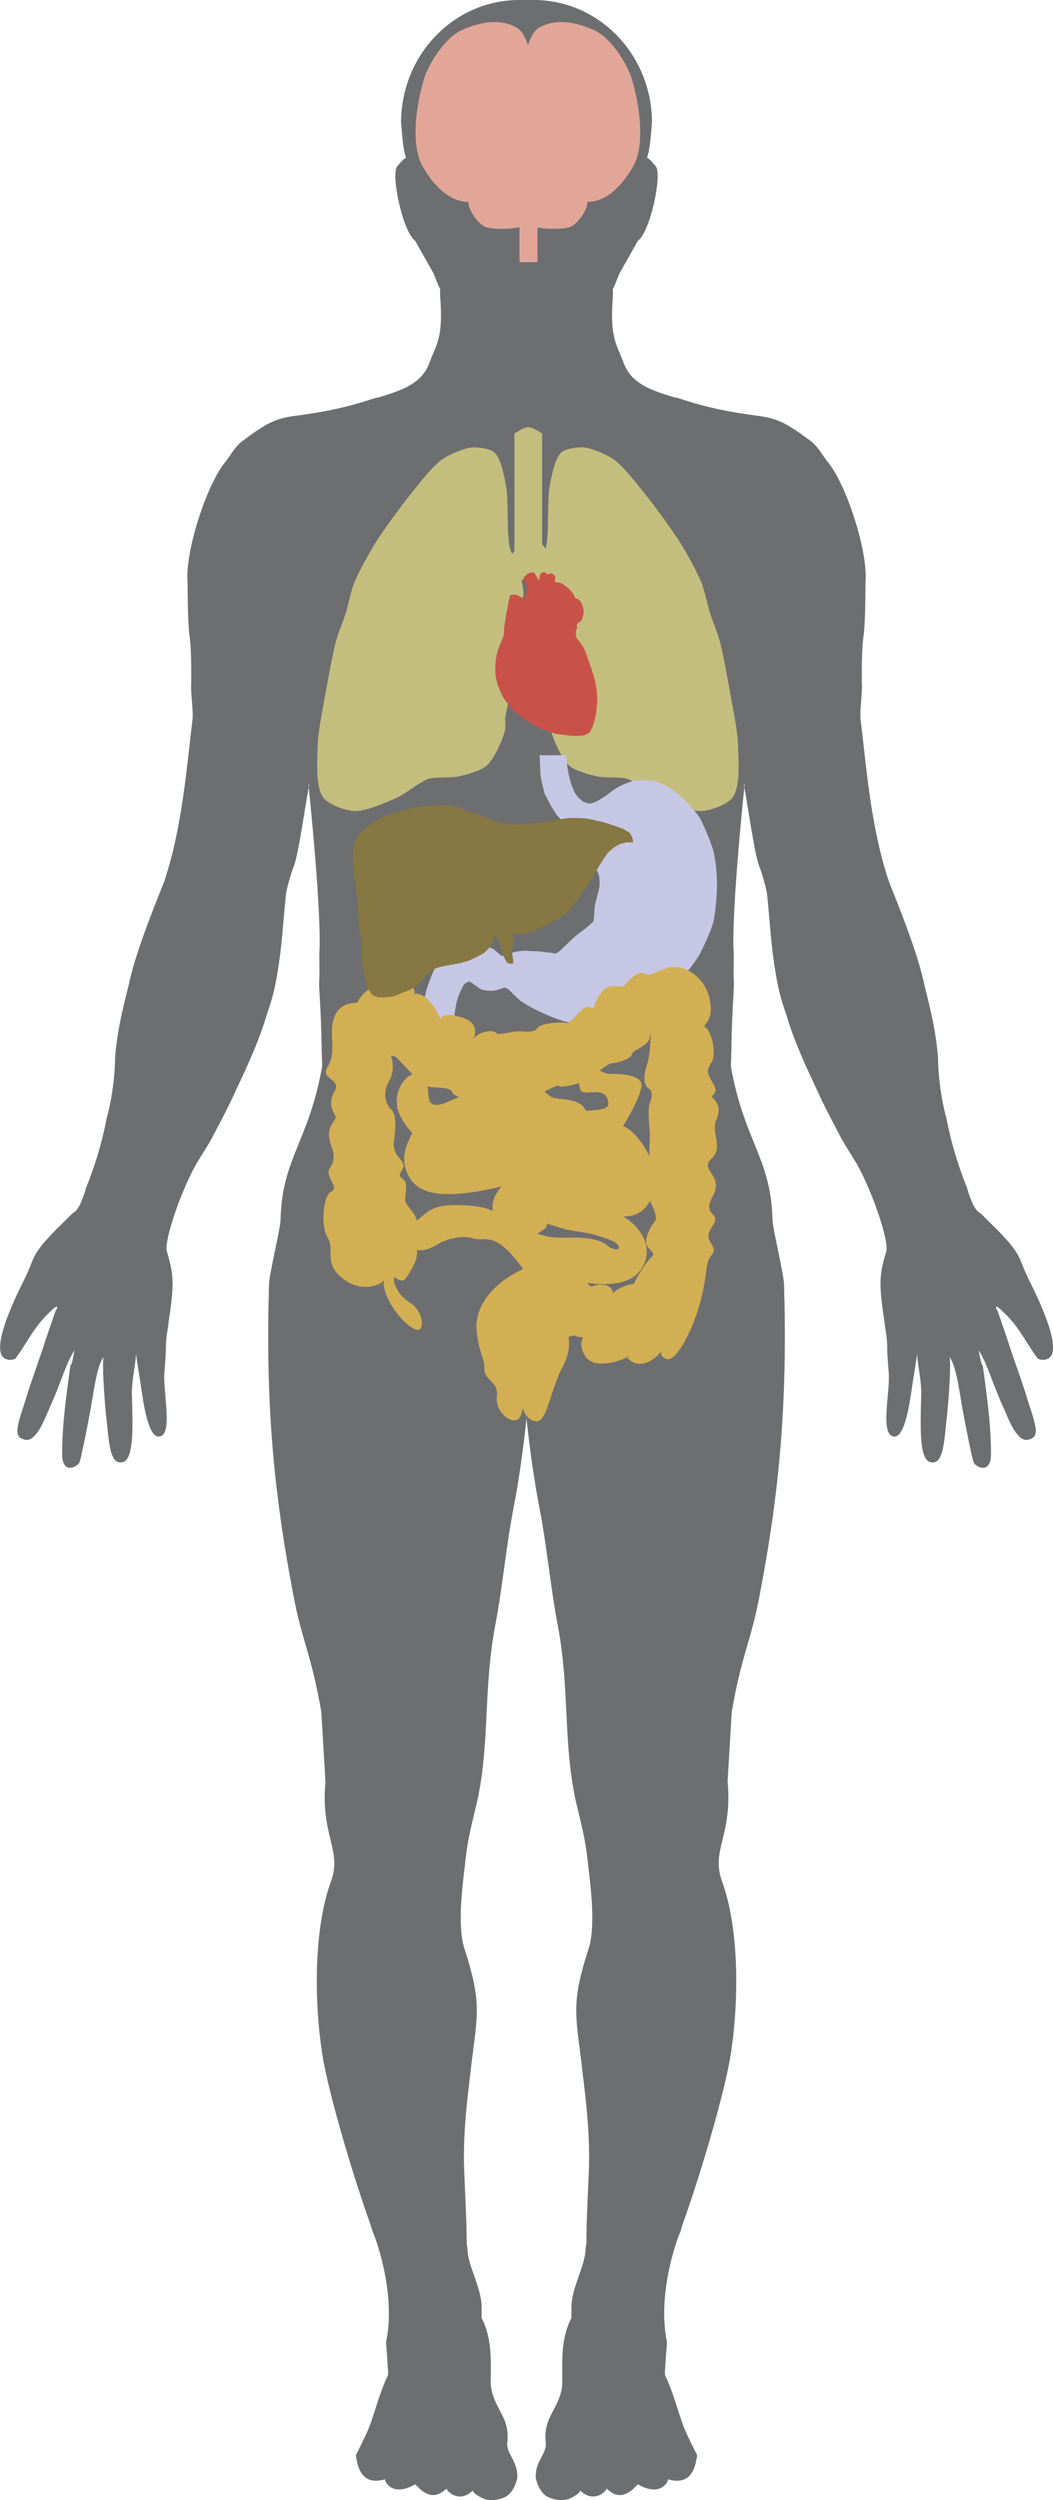 <?xml version="1.0" encoding="iso-8859-1"?>
<!-- Generator: Adobe Illustrator 19.0.0, SVG Export Plug-In . SVG Version: 6.00 Build 0)  -->
<svg version="1.1" xmlns="http://www.w3.org/2000/svg" xmlns:xlink="http://www.w3.org/1999/xlink" x="0px" y="0px"
	 viewBox="0 0 38.403 91.093" style="enable-background:new 0 0 38.403 91.093;" xml:space="preserve">
<g id="Layer_12">
	<path id="XMLID_138_" style="fill:#6D6E70;" d="M37.533,46.647c-0.363-0.727-0.243-0.758-0.697-1.333
		c-0.516-0.576-0.424-0.455-1.06-1.091c-0.061-0.061-0.121-0.03-0.272-0.303c0,0.03-0.243-0.576-0.212-0.576
		c-0.363-0.909-0.597-1.675-0.779-2.615c-0.182-0.636-0.303-1.545-0.303-2.211c-0.102-1.2-0.373-2.082-0.524-2.748
		c-0.273-1.273-1.212-3.484-1.273-3.666c-0.667-2-0.818-4.211-1.03-5.908c-0.031-0.334,0.079-0.999,0.049-1.302
		c0-0.303-0.019-1.212,0.073-1.818c0.06-0.515,0.06-1.878,0.06-1.878c0.091-1.06-0.636-3.363-1.303-4.272
		c-0.303-0.363-0.383-0.622-0.727-0.879c-0.88-0.657-1.209-0.816-1.997-0.908c-0.848-0.121-1.639-0.244-2.821-0.638l-0.151-0.03
		c-0.788-0.242-1.546-0.485-1.818-1.242c-0.272-0.727-0.515-0.909-0.395-2.454v-0.243c0.092-0.182,0.152-0.364,0.243-0.576
		l0.667-1.181c0.454-0.333,0.879-2.363,0.666-2.697c-0.091-0.121-0.182-0.212-0.242-0.273l-0.091-0.06
		c0.121-0.303,0.151-1,0.182-1.273C23.778,2,21.849,0,19.465,0h-0.263h-0.263c-2.384,0-4.313,2-4.313,4.472
		c0.031,0.273,0.061,0.97,0.182,1.273l-0.091,0.06c-0.06,0.061-0.151,0.151-0.242,0.273c-0.213,0.333,0.212,2.363,0.666,2.697
		l0.667,1.181c0.091,0.212,0.151,0.394,0.243,0.576v0.243c0.12,1.545-0.122,1.727-0.394,2.454c-0.273,0.757-1.03,1-1.818,1.242
		l-0.151,0.03c-1.182,0.394-1.973,0.517-2.821,0.638c-0.787,0.091-1.116,0.251-1.996,0.908c-0.344,0.256-0.424,0.515-0.727,0.879
		c-0.667,0.909-1.394,3.212-1.303,4.272c0,0,0,1.363,0.06,1.878c0.091,0.606,0.073,1.515,0.073,1.818
		c-0.03,0.303,0.079,0.969,0.049,1.302c-0.212,1.697-0.363,3.908-1.029,5.908c-0.061,0.182-1,2.393-1.273,3.666
		c-0.151,0.667-0.422,1.548-0.524,2.748c0,0.666-0.121,1.576-0.303,2.211c-0.182,0.94-0.415,1.706-0.779,2.615
		c0.03,0-0.213,0.606-0.213,0.576c-0.151,0.273-0.211,0.242-0.272,0.303c-0.636,0.636-0.545,0.515-1.06,1.091
		c-0.454,0.576-0.333,0.606-0.697,1.333c-0.394,0.787-1.06,2.212-0.818,2.726c0.121,0.242,0.454,0.182,0.515,0.121
		c0.485-0.667,0.672-1.168,1.308-1.744c0.066-0.076,0.329-0.286,0.146,0.018l-0.364,1.06c-0.151,0.514-0.515,1.454-0.757,2.272
		c-0.333,0.999-0.394,1.272,0.03,1.363c0.424,0.061,0.728-0.848,0.909-1.242c0.364-0.788,0.545-1.515,0.879-2.03
		c-0.03,0.092-0.091,0.577-0.152,0.546c-0.151,1.122-0.303,2.151-0.303,3.242c0,0.758,0.545,0.484,0.636,0.303
		c0.061-0.181,0.243-1.09,0.364-1.727c0.151-0.788,0.242-1.728,0.515-2.121c-0.06,0.122,0,1.394,0.121,2.454
		c0.091,0.879,0.151,1.454,0.545,1.394c0.454-0.061,0.394-1.303,0.363-2.515c0-0.545,0.151-1.121,0.151-1.484
		c0,0.181,0.121,0.787,0.212,1.454c0.121,0.819,0.303,1.606,0.606,1.606c0.545,0,0.181-1.515,0.212-2.242
		c0-0.121,0.06-0.636,0.06-1.06c0-0.334,0.091-0.697,0.091-0.818c0.212-1.424,0.212-1.728-0.06-2.637
		c-0.091-0.394,0.484-2.09,1.03-3.09c0.091-0.182,0.575-0.909,0.697-1.182c0.273-0.515,0.576-1.091,0.818-1.636
		c0.273-0.576,0.818-1.727,1.09-2.666c0.152-0.455,0.273-0.788,0.394-1.515c0.181-1.061,0.198-1.744,0.319-2.925
		c0.031-0.212,0.196-0.802,0.287-1.013c0.171-0.43,0.436-2.331,0.542-2.873c-0.004-0.038-0.008-0.079-0.012-0.114l0.029,0.031
		c-0.005,0.022-0.011,0.051-0.017,0.083c0.154,1.494,0.428,4.452,0.398,5.841c-0.03,0.425,0.013,0.831-0.018,1.255
		c-0.007,0.278,0.071,1.047,0.089,2.32l0.02,0.759c-0.485,2.726-1.454,3.333-1.515,5.544c0,0.364-0.424,2.03-0.424,2.424
		c-0.121,4.273,0.151,7.453,0.909,11.392c0.303,1.576,0.636,2.06,1,4.151l0.151,2.545c-0.182,1.969,0.606,2.484,0.212,3.605
		c-0.727,1.97-0.582,4.968-0.279,6.603c0.212,1.152,0.915,3.698,1.733,6.001l0.061,0.212c0-0.061,0.879,2.12,0.484,3.999
		c0,0.091,0.031,0.363,0.031,0.425c0.06,1.06,0.091,0.575-0.122,1.151c-0.333,0.848-0.394,1.333-0.757,2.03
		c0.06-0.122-0.182,0.394-0.243,0.485c-0.03,0.06,0.031,0.212,0.031,0.272c0.091,0.394,0.302,0.849,1.03,0.636
		c-0.061,0,0.212,0.697,1.091,0.183l0.182,0.181c0.364,0.302,0.636,0.273,0.97-0.03c-0.061,0.03,0.424,0.606,0.969,0.061
		c-0.091,0.091,0.333,0.302,0.424,0.333c0.242,0.061,0.515,0.03,0.757-0.091c0.333-0.182,0.424-0.697,0.424-0.697v-0.06
		c0-0.575-0.424-0.818-0.363-1.242c0.03-0.242,0-0.515-0.091-0.758c-0.181-0.454-0.515-0.848-0.515-1.424
		c0-0.757,0.06-1.575-0.333-2.332v-0.454c-0.031-0.697-0.515-1.484-0.515-2.06l-0.03-0.212c0-0.848-0.06-1.818-0.09-2.636
		c-0.061-1.576,0.181-3.09,0.272-3.969c0.213-1.697,0.364-2.181-0.242-4.06c-0.303-0.848-0.092-2.333,0-3.151
		c0.09-0.909,0.242-1.424,0.454-2.332c0.454-2.152,0.212-3.97,0.636-6.302c0.273-1.394,0.394-2.848,0.667-4.272
		c0.212-1.091,0.363-2.181,0.485-3.333c0.121,1.152,0.273,2.242,0.485,3.333c0.273,1.424,0.394,2.878,0.667,4.272
		c0.424,2.332,0.182,4.15,0.636,6.302c0.213,0.908,0.364,1.423,0.455,2.332c0.091,0.818,0.303,2.303,0,3.151
		c-0.606,1.879-0.455,2.363-0.242,4.06c0.09,0.878,0.333,2.393,0.272,3.969c-0.03,0.817-0.09,1.787-0.09,2.636l-0.03,0.212
		c0,0.576-0.485,1.363-0.515,2.06v0.454c-0.394,0.757-0.333,1.576-0.333,2.332c0,0.576-0.333,0.97-0.514,1.424
		c-0.092,0.243-0.122,0.515-0.092,0.758c0.061,0.424-0.363,0.667-0.363,1.242v0.06c0,0,0.091,0.515,0.424,0.697
		c0.242,0.121,0.515,0.151,0.757,0.091c0.09-0.031,0.515-0.243,0.424-0.333c0.545,0.545,1.03-0.03,0.969-0.061
		c0.334,0.303,0.606,0.333,0.97,0.03l0.182-0.181c0.878,0.515,1.151-0.183,1.09-0.183c0.727,0.213,0.939-0.242,1.03-0.636
		c0-0.06,0.061-0.212,0.031-0.272c-0.061-0.091-0.302-0.606-0.243-0.485c-0.363-0.697-0.424-1.182-0.757-2.03
		c-0.212-0.576-0.182-0.091-0.121-1.151c0-0.061,0.031-0.334,0.031-0.425c-0.394-1.879,0.485-4.06,0.485-3.999l0.06-0.212
		c0.819-2.303,1.521-4.849,1.733-6.001c0.303-1.635,0.448-4.634-0.279-6.603c-0.394-1.121,0.394-1.636,0.212-3.605l0.151-2.545
		c0.364-2.091,0.697-2.575,1-4.151c0.758-3.939,1.03-7.12,0.909-11.392c0-0.393-0.424-2.06-0.424-2.424
		c-0.06-2.212-1.03-2.818-1.515-5.544l0.02-0.759c0.018-1.273,0.096-2.042,0.089-2.32c-0.03-0.424,0.013-0.83-0.018-1.255
		c-0.029-1.389,0.244-4.347,0.398-5.841c-0.006-0.032-0.012-0.061-0.017-0.083l0.029-0.031c-0.004,0.036-0.008,0.077-0.012,0.114
		c0.106,0.542,0.371,2.443,0.542,2.873c0.091,0.212,0.256,0.801,0.287,1.013c0.121,1.182,0.138,1.865,0.319,2.925
		c0.121,0.727,0.243,1.06,0.395,1.515c0.272,0.94,0.817,2.09,1.09,2.666c0.243,0.545,0.545,1.121,0.819,1.636
		c0.121,0.272,0.606,1,0.697,1.182c0.546,1,1.121,2.696,1.03,3.09c-0.273,0.909-0.273,1.212-0.06,2.637
		c0,0.121,0.091,0.484,0.091,0.818c0,0.424,0.06,0.939,0.06,1.06c0.031,0.727-0.333,2.242,0.212,2.242
		c0.303,0,0.485-0.788,0.606-1.606c0.091-0.666,0.212-1.272,0.212-1.454c0,0.363,0.152,0.939,0.152,1.484
		c-0.03,1.212-0.091,2.454,0.363,2.515c0.394,0.061,0.455-0.515,0.545-1.394c0.121-1.06,0.182-2.332,0.121-2.454
		c0.273,0.394,0.364,1.333,0.515,2.121c0.121,0.636,0.303,1.546,0.364,1.727c0.09,0.181,0.636,0.455,0.636-0.303
		c0-1.091-0.151-2.12-0.302-3.242c-0.061,0.031-0.121-0.454-0.152-0.546c0.333,0.516,0.515,1.243,0.879,2.03
		c0.181,0.394,0.485,1.302,0.909,1.242c0.424-0.09,0.364-0.363,0.03-1.363c-0.242-0.819-0.606-1.758-0.757-2.272l-0.364-1.06
		c-0.183-0.303,0.08-0.094,0.146-0.018c0.636,0.576,0.823,1.078,1.308,1.744c0.061,0.061,0.393,0.121,0.515-0.121
		C38.593,48.859,37.927,47.434,37.533,46.647z"/>
	<path id="XMLID_137_" style="fill:#C3BE7D;" d="M26.922,27.303c-0.003-0.072-0.006-0.139-0.008-0.197
		c-0.012-0.407-0.147-1.122-0.246-1.645c-0.024-0.125-0.045-0.239-0.062-0.334l-0.001-0.009c-0.085-0.477-0.245-1.366-0.369-1.812
		c-0.039-0.14-0.117-0.349-0.193-0.551c-0.059-0.155-0.113-0.302-0.146-0.405c-0.034-0.108-0.073-0.264-0.115-0.429
		c-0.063-0.255-0.129-0.519-0.195-0.683c-0.153-0.384-0.555-1.106-0.775-1.457c-0.288-0.461-0.933-1.342-1.296-1.791
		c-0.038-0.047-0.081-0.101-0.128-0.16c-0.277-0.349-0.696-0.876-0.995-1.084c-0.238-0.166-0.804-0.428-1.116-0.444
		c-0.196-0.01-0.622,0.032-0.79,0.171c-0.229,0.19-0.343,0.745-0.41,1.077l-0.015,0.073c-0.06,0.286-0.066,0.706-0.074,1.15
		c-0.007,0.443-0.014,0.901-0.08,1.185c-0.002,0.01-0.007,0.022-0.01,0.033l-0.125-0.164v-4.028l-0.033-0.022
		c-0.052-0.035-0.317-0.212-0.473-0.212c-0.157,0-0.422,0.177-0.473,0.212l-0.033,0.022v4.274l-0.083,0.109
		c-0.037-0.085-0.069-0.164-0.083-0.223c-0.066-0.285-0.073-0.743-0.08-1.185c-0.007-0.444-0.013-0.863-0.073-1.15l-0.015-0.073
		c-0.068-0.332-0.181-0.887-0.41-1.077c-0.168-0.139-0.593-0.181-0.79-0.171c-0.311,0.016-0.877,0.278-1.116,0.444
		c-0.299,0.209-0.718,0.736-0.995,1.084c-0.047,0.059-0.09,0.113-0.128,0.16c-0.363,0.449-1.009,1.329-1.297,1.791
		c-0.219,0.352-0.621,1.073-0.775,1.457c-0.066,0.164-0.132,0.428-0.195,0.683c-0.041,0.165-0.08,0.321-0.114,0.429
		c-0.033,0.103-0.088,0.25-0.146,0.405c-0.076,0.202-0.154,0.41-0.193,0.551c-0.124,0.446-0.283,1.335-0.369,1.812l-0.002,0.009
		c-0.017,0.095-0.039,0.209-0.062,0.334c-0.099,0.523-0.234,1.238-0.246,1.645c-0.002,0.058-0.004,0.124-0.007,0.197
		c-0.023,0.556-0.057,1.396,0.206,1.756c0.189,0.259,0.818,0.478,1.134,0.493c0.012,0.001,0.024,0.001,0.037,0.001
		c0.426,0,1.173-0.336,1.536-0.499c0.138-0.062,0.313-0.18,0.498-0.306c0.229-0.155,0.465-0.314,0.632-0.368
		c0.134-0.043,0.364-0.048,0.587-0.053c0.197-0.004,0.383-0.008,0.514-0.038c0.291-0.065,0.809-0.202,1.017-0.386
		c0.282-0.249,0.581-0.946,0.669-1.267c0.022-0.079,0.019-0.189,0.016-0.305c-0.003-0.108-0.006-0.219,0.014-0.279l0.433-2.064
		l0.002-0.016c0-0.125-0.006-0.289-0.012-0.463c-0.013-0.393-0.03-0.881,0.011-1.155c0.011-0.074,0.054-0.188,0.096-0.298
		c0.057-0.149,0.115-0.303,0.12-0.417c0.005-0.126-0.026-0.302-0.072-0.491l0.353-0.228l0.162,0.054
		c-0.069,0.251-0.124,0.501-0.117,0.665c0.004,0.114,0.063,0.268,0.12,0.417c0.042,0.11,0.085,0.224,0.096,0.298
		c0.041,0.274,0.024,0.763,0.011,1.155c-0.006,0.174-0.012,0.338-0.012,0.463l0.432,2.072l0.002,0.008
		c0.02,0.06,0.017,0.171,0.014,0.279c-0.003,0.116-0.006,0.226,0.016,0.305c0.088,0.321,0.386,1.018,0.669,1.267
		c0.208,0.184,0.727,0.321,1.018,0.386c0.13,0.029,0.317,0.033,0.513,0.038c0.223,0.005,0.453,0.01,0.587,0.053
		c0.167,0.054,0.403,0.213,0.631,0.368c0.185,0.125,0.36,0.243,0.502,0.307c0.359,0.162,1.106,0.498,1.531,0.498
		c0.013,0,0.025,0,0.037-0.001c0.316-0.015,0.944-0.233,1.134-0.492C26.98,28.699,26.945,27.858,26.922,27.303z"/>
	<path id="XMLID_136_" style="fill:#C6C7E4;" d="M26.103,31.484c-0.016-0.128-0.06-0.385-0.095-0.511
		c-0.042-0.152-0.157-0.446-0.219-0.596c-0.122-0.291-0.216-0.491-0.28-0.593c-0.073-0.117-0.246-0.326-0.337-0.425
		c-0.118-0.128-0.389-0.391-0.545-0.509c-0.101-0.077-0.325-0.219-0.451-0.279c-0.085-0.04-0.261-0.106-0.357-0.122
		c-0.082-0.014-0.209-0.022-0.35-0.022c-0.128,0-0.246,0.007-0.324,0.018c-0.084,0.012-0.236,0.066-0.313,0.097
		c-0.097,0.039-0.277,0.128-0.363,0.18c-0.062,0.037-0.149,0.103-0.233,0.167c-0.068,0.052-0.132,0.1-0.178,0.13
		c-0.165,0.107-0.28,0.175-0.344,0.201c-0.057,0.023-0.165,0.057-0.213,0.057c-0.038,0-0.154-0.037-0.23-0.064l-0.192-0.163
		l-0.122-0.173l-0.12-0.293l-0.087-0.314l-0.055-0.31l-0.055-0.443h-0.959l0.023,0.577l0.024,0.258l0.063,0.281l0.069,0.282
		l0.221,0.428l0.231,0.361l0.213,0.236l0.186,0.2l0.37,0.231l0.018,0.007c0.116,0.028,0.258,0.077,0.285,0.106
		c0.012,0.014,0.025,0.074,0.031,0.103c0.005,0.022,0.009,0.043,0.013,0.058c0.023,0.074,0.068,0.224,0.089,0.298
		c0.009,0.031,0.021,0.073,0.033,0.118c0.019,0.072,0.042,0.153,0.057,0.203c0.032,0.101,0.103,0.298,0.142,0.402
		c0.009,0.022,0.022,0.052,0.036,0.085c0.022,0.051,0.049,0.114,0.058,0.149c0.011,0.041,0.018,0.133,0.022,0.205
		c0.003,0.064,0.005,0.145,0,0.181c-0.008,0.068-0.057,0.259-0.097,0.412c-0.029,0.112-0.054,0.209-0.064,0.258
		c-0.019,0.099-0.024,0.2-0.029,0.297c-0.005,0.114-0.011,0.222-0.037,0.326c-0.006,0.007-0.022,0.021-0.03,0.027
		c-0.008,0.007-0.015,0.013-0.02,0.018c-0.051,0.048-0.154,0.139-0.206,0.182c-0.043,0.035-0.112,0.086-0.179,0.136
		c-0.074,0.055-0.151,0.113-0.2,0.153c-0.064,0.054-0.161,0.147-0.248,0.23c-0.05,0.048-0.098,0.094-0.133,0.126
		c-0.02,0.019-0.046,0.044-0.074,0.071c-0.066,0.065-0.156,0.153-0.211,0.186c-0.024,0.014-0.078,0.034-0.099,0.036
		c-0.023,0-0.078-0.013-0.089-0.018c-0.017-0.008-0.036-0.012-0.189-0.025c-0.025-0.002-0.048-0.004-0.063-0.006
		c-0.027-0.003-0.066-0.008-0.106-0.013c-0.057-0.008-0.117-0.015-0.157-0.018c-0.039-0.003-0.102-0.004-0.157-0.005
		c-0.033,0-0.064-0.001-0.087-0.002c-0.024-0.001-0.055-0.003-0.09-0.006c-0.069-0.005-0.151-0.01-0.2-0.008
		c-0.095,0.005-0.284,0.028-0.38,0.058c-0.039,0.012-0.1,0.039-0.159,0.065c-0.041,0.018-0.097,0.043-0.109,0.046
		c-0.011,0.001-0.028,0.005-0.047,0.009c-0.025,0.005-0.059,0.013-0.083,0.013c0,0,0,0-0.001,0
		c-0.025-0.006-0.085-0.052-0.114-0.075c-0.01-0.008-0.019-0.015-0.027-0.021c-0.018-0.013-0.045-0.038-0.071-0.062
		c-0.04-0.037-0.082-0.075-0.116-0.096c-0.05-0.031-0.135-0.065-0.21-0.095c-0.025-0.01-0.049-0.019-0.066-0.027
		c-0.022-0.009-0.049-0.021-0.079-0.035c-0.083-0.038-0.187-0.085-0.253-0.102c-0.081-0.021-0.237-0.043-0.317-0.036
		c-0.078,0.007-0.217,0.062-0.245,0.073c-0.082,0.033-0.234,0.109-0.307,0.157c-0.07,0.046-0.196,0.153-0.254,0.211
		c-0.073,0.073-0.201,0.227-0.259,0.311c-0.06,0.088-0.158,0.271-0.201,0.363c-0.038,0.08-0.095,0.236-0.13,0.329l-0.01,0.026
		c-0.019,0.05-0.075,0.203-0.098,0.279c-0.045,0.155-0.119,0.472-0.153,0.642c-0.019,0.097-0.051,0.297-0.063,0.401
		c-0.01,0.094-0.024,0.367-0.024,0.379l-0.003,0.065h1.187l0.006-0.056c0,0,0.014-0.144,0.02-0.191
		c0.013-0.111,0.042-0.319,0.059-0.425c0.013-0.082,0.041-0.254,0.06-0.335c0.015-0.062,0.054-0.193,0.08-0.256
		c0.084-0.206,0.153-0.339,0.202-0.395c0.022-0.025,0.087-0.07,0.121-0.083c0.015-0.006,0.05-0.014,0.072-0.014h0
		c0.014,0.003,0.052,0.029,0.068,0.04l0.02,0.013c0.023,0.015,0.061,0.043,0.094,0.068c0.026,0.02,0.052,0.039,0.069,0.051
		c0.009,0.006,0.021,0.015,0.034,0.024c0.044,0.033,0.099,0.073,0.141,0.089c0.086,0.034,0.254,0.05,0.323,0.053
		c0.048,0.002,0.139-0.006,0.186-0.015c0.042-0.008,0.1-0.028,0.157-0.047c0.034-0.012,0.065-0.023,0.089-0.029
		c0.007-0.002,0.016-0.005,0.026-0.008c0.018-0.006,0.056-0.018,0.069-0.018c0.019,0.001,0.071,0.018,0.091,0.029
		c0.053,0.031,0.134,0.115,0.2,0.182c0.035,0.036,0.067,0.069,0.092,0.092c0.013,0.012,0.028,0.026,0.046,0.042
		c0.057,0.053,0.129,0.12,0.177,0.155c0.108,0.078,0.335,0.204,0.462,0.27c0.158,0.082,0.478,0.228,0.645,0.295
		c0.124,0.05,0.365,0.137,0.489,0.168c0.12,0.03,0.364,0.066,0.495,0.077c0.079,0.007,0.191,0.009,0.27,0.009
		c0.119,0,0.248-0.003,0.337-0.008c0.15-0.009,0.439-0.036,0.584-0.067c0.149-0.032,0.435-0.13,0.59-0.189
		c0.153-0.057,0.443-0.176,0.582-0.251c0.173-0.093,0.518-0.315,0.687-0.45c0.137-0.11,0.37-0.348,0.543-0.528
		c0.117-0.123,0.348-0.378,0.458-0.517c0.092-0.116,0.266-0.356,0.342-0.485c0.085-0.145,0.224-0.448,0.292-0.605
		c0.084-0.193,0.19-0.452,0.227-0.594c0.049-0.19,0.09-0.582,0.105-0.742c0.016-0.164,0.033-0.475,0.031-0.629
		C26.154,32.055,26.128,31.678,26.103,31.484z"/>
	<path id="XMLID_135_" style="fill:#C85248;" d="M21.755,25.106c-0.002-0.024-0.01-0.06-0.017-0.095
		c-0.004-0.021-0.009-0.04-0.011-0.055c-0.002-0.011-0.003-0.026-0.005-0.042c-0.003-0.025-0.006-0.051-0.01-0.069
		c-0.003-0.013-0.009-0.032-0.014-0.049c-0.003-0.008-0.005-0.016-0.007-0.022l-0.003-0.009c-0.005-0.018-0.012-0.043-0.016-0.057
		c-0.002-0.007-0.003-0.018-0.005-0.028c-0.003-0.017-0.006-0.035-0.01-0.047c-0.004-0.014-0.012-0.032-0.02-0.05
		c-0.006-0.014-0.012-0.027-0.015-0.036c-0.004-0.011-0.009-0.031-0.012-0.045l-0.002-0.008c-0.002-0.007-0.003-0.016-0.006-0.025
		c-0.004-0.019-0.008-0.038-0.012-0.051c-0.005-0.015-0.014-0.035-0.022-0.055c-0.006-0.014-0.012-0.028-0.016-0.038
		c-0.021-0.057-0.054-0.163-0.079-0.24l-0.013-0.043c-0.006-0.018-0.016-0.041-0.027-0.065c-0.01-0.022-0.021-0.045-0.025-0.059
		c-0.001-0.005-0.003-0.013-0.004-0.02c-0.002-0.007-0.003-0.014-0.004-0.019c-0.003-0.011-0.01-0.038-0.015-0.052
		c-0.016-0.044-0.053-0.127-0.074-0.17c-0.02-0.041-0.065-0.124-0.092-0.164c-0.022-0.033-0.063-0.084-0.096-0.125
		c-0.014-0.017-0.026-0.033-0.036-0.045c-0.005-0.006-0.011-0.014-0.018-0.023c-0.015-0.019-0.034-0.042-0.043-0.056l-0.003-0.003
		c-0.001-0.002-0.003-0.004-0.003-0.004c-0.021-0.071-0.03-0.233-0.002-0.301c0.001-0.001,0.002-0.002,0.003-0.003
		c0.006-0.006,0.014-0.013,0.018-0.024c0.009-0.025,0.005-0.058,0.001-0.092c-0.003-0.023-0.007-0.055-0.002-0.066
		c0.009-0.021,0.048-0.05,0.082-0.075c0.035-0.025,0.067-0.049,0.085-0.075c0.013-0.019,0.024-0.051,0.034-0.085l0.003-0.009
		c0.012-0.038,0.032-0.109,0.038-0.146c0.005-0.035,0.007-0.103,0.003-0.136c-0.002-0.021-0.011-0.055-0.02-0.088
		c-0.006-0.023-0.02-0.068-0.029-0.091c-0.007-0.019-0.023-0.054-0.032-0.072c-0.019-0.036-0.04-0.071-0.057-0.09
		c-0.024-0.024-0.08-0.061-0.113-0.075c-0.01-0.004-0.021-0.005-0.032-0.006c-0.004-0.001-0.011-0.001-0.015-0.002
		c-0.003-0.005-0.008-0.014-0.01-0.019c-0.001-0.003-0.003-0.006-0.004-0.009c-0.005-0.009-0.011-0.025-0.017-0.041
		c-0.009-0.023-0.018-0.047-0.028-0.063c-0.016-0.027-0.05-0.066-0.076-0.098c-0.007-0.008-0.013-0.015-0.018-0.021l-0.012-0.015
		c-0.023-0.028-0.054-0.066-0.075-0.086c-0.022-0.021-0.062-0.05-0.097-0.076c-0.014-0.01-0.027-0.02-0.037-0.028
		c-0.007-0.005-0.015-0.012-0.024-0.019c-0.023-0.019-0.049-0.04-0.068-0.051c-0.023-0.013-0.07-0.029-0.095-0.036
		c-0.015-0.004-0.036-0.008-0.057-0.011c-0.014-0.002-0.026-0.004-0.035-0.007l-0.015-0.003c-0.022-0.005-0.058-0.012-0.074-0.019
		c-0.002-0.001-0.003-0.002-0.005-0.002c-0.005-0.017,0.001-0.054,0.005-0.081c0.007-0.046,0.013-0.089-0.003-0.121
		c-0.019-0.038-0.085-0.085-0.124-0.094c-0.009-0.002-0.02-0.004-0.033-0.004c-0.024,0-0.073,0.005-0.098,0.025
		c-0.007,0.005-0.012,0.012-0.016,0.019c-0.02-0.031-0.06-0.07-0.09-0.083c-0.017-0.007-0.039-0.008-0.051-0.008
		c-0.012,0-0.034,0.001-0.051,0.008c-0.028,0.012-0.063,0.05-0.076,0.073c-0.009,0.017-0.014,0.042-0.018,0.072
		c-0.001,0.006-0.002,0.011-0.002,0.015c-0.005,0.027-0.013,0.08-0.015,0.108c0,0.01,0.001,0.021,0.002,0.032
		c0.001,0.004,0.001,0.01,0.002,0.015c-0.001-0.002-0.001-0.003-0.002-0.005c-0.019-0.036-0.052-0.087-0.084-0.136
		c-0.029-0.045-0.059-0.091-0.076-0.122c-0.001-0.002-0.001-0.004-0.002-0.006c-0.004-0.012-0.009-0.028-0.024-0.036
		c-0.013-0.008-0.031-0.012-0.055-0.012c-0.031,0-0.067,0.007-0.09,0.013c-0.036,0.009-0.097,0.042-0.123,0.064
		c-0.035,0.028-0.117,0.099-0.129,0.157c-0.002,0.011,0.001,0.022,0.009,0.038c0.003,0.006,0.008,0.012,0.013,0.017
		c0.002,0.002,0.004,0.004,0.005,0.006c0.028,0.045,0.075,0.143,0.093,0.195c0.005,0.015,0.013,0.049,0.014,0.063
		c0.002,0.031-0.002,0.097-0.008,0.127c-0.004,0.019-0.015,0.052-0.026,0.081c-0.008,0.021-0.015,0.041-0.019,0.056
		c-0.004,0.015-0.009,0.036-0.014,0.058c-0.006,0.027-0.012,0.057-0.018,0.074c-0.001,0.002-0.002,0.006-0.003,0.009
		c0,0.001-0.001,0.002-0.001,0.004c-0.035,0.003-0.099-0.037-0.149-0.068c-0.035-0.022-0.069-0.043-0.096-0.053
		c-0.022-0.008-0.076-0.026-0.107-0.029c-0.03-0.003-0.088,0.004-0.112,0.007l-0.005,0.001c-0.019,0.002-0.035,0.005-0.047,0.016
		c-0.016,0.015-0.022,0.039-0.029,0.07c-0.001,0.006-0.002,0.01-0.003,0.014c-0.013,0.048-0.033,0.143-0.042,0.192
		c-0.004,0.023-0.01,0.057-0.015,0.092c-0.005,0.031-0.01,0.063-0.014,0.083c-0.005,0.027-0.014,0.066-0.023,0.106
		c-0.011,0.049-0.022,0.1-0.028,0.133c-0.006,0.033-0.012,0.085-0.019,0.134c-0.004,0.031-0.008,0.06-0.011,0.081
		c-0.003,0.024-0.009,0.056-0.015,0.091c-0.011,0.063-0.023,0.134-0.027,0.179c-0.002,0.026-0.003,0.062-0.004,0.101
		c-0.001,0.046-0.002,0.094-0.006,0.123c-0.003,0.024-0.012,0.072-0.019,0.095c-0.015,0.05-0.05,0.131-0.081,0.202
		c-0.02,0.047-0.04,0.092-0.052,0.125c-0.016,0.042-0.07,0.187-0.091,0.26c-0.008,0.029-0.02,0.089-0.025,0.114l-0.004,0.018
		c-0.008,0.041-0.02,0.098-0.023,0.131c-0.007,0.074-0.02,0.256-0.02,0.345c0,0.074,0.01,0.214,0.02,0.288
		c0.01,0.072,0.046,0.207,0.064,0.269c0.011,0.037,0.021,0.061,0.032,0.085c0.007,0.015,0.014,0.032,0.022,0.054
		c0.015,0.04,0.044,0.113,0.06,0.149c0.033,0.07,0.1,0.203,0.141,0.266c0.023,0.036,0.073,0.096,0.106,0.136l0.012,0.015
		c0.038,0.046,0.13,0.157,0.18,0.209c0.042,0.044,0.129,0.124,0.175,0.162c0.068,0.056,0.21,0.158,0.282,0.206
		c0.05,0.033,0.151,0.095,0.197,0.123l0.022,0.013c0.066,0.04,0.166,0.1,0.223,0.128c0.1,0.049,0.303,0.129,0.409,0.168
		c0.054,0.02,0.187,0.066,0.255,0.081c0.063,0.014,0.292,0.044,0.351,0.051c0.123,0.014,0.266,0.028,0.393,0.029h0.011
		c0.063,0,0.201-0.005,0.272-0.023c0.002,0,0.144-0.037,0.195-0.088c0.06-0.059,0.122-0.194,0.19-0.413
		c0.034-0.11,0.07-0.335,0.08-0.441c0.002-0.029,0.005-0.057,0.008-0.085c0.01-0.105,0.019-0.204,0.019-0.315
		C21.782,25.409,21.765,25.217,21.755,25.106z"/>
	<path id="XMLID_134_" style="fill:#E1A698;" d="M19.244,1.634c0,0-0.123-0.466-0.395-0.623c-0.635-0.366-1.381-0.194-2.007,0.086
		c-0.626,0.28-1.214,1.23-1.381,1.789c-0.307,1.028-0.471,2.402-0.061,3.15c0.336,0.614,0.942,1.327,1.682,1.321
		c-0.005,0.284,0.318,0.741,0.565,0.885c0.229,0.135,0.998,0.112,1.3,0.032v1.28h0.655v-1.27c0.326,0.072,1.038,0.086,1.257-0.042
		c0.246-0.145,0.569-0.601,0.565-0.885c0.74,0.006,1.346-0.707,1.682-1.321c0.409-0.748,0.246-2.121-0.062-3.15
		c-0.167-0.558-0.754-1.508-1.38-1.789c-0.626-0.28-1.372-0.452-2.007-0.086c-0.272,0.157-0.395,0.623-0.395,0.623"/>
	<path id="XMLID_47_" style="fill:#D2AF52;" d="M26.123,40.812c0.202-0.48,0-0.682-0.127-0.808
		c-0.126-0.126,0.253-0.126,0.026-0.505c-0.228-0.379-0.278-0.48-0.076-0.783c0.202-0.303,0-1.136-0.202-1.263
		c-0.202-0.126,0.303-0.151,0.151-0.985c-0.151-0.833-0.834-1.238-1.288-1.238c-0.455,0-0.884,0.404-1.086,0.253
		c-0.202-0.152-0.606,0.227-0.733,0.404c-0.126,0.177-0.48-0.151-0.833,0.253c-0.354,0.404-0.202,0.682-0.455,0.556
		c-0.253-0.126-0.656,0.631-0.833,0.581c-0.176-0.05-0.909,0-1.035,0.151c-0.126,0.152-0.202,0.177-0.606,0.152
		c-0.404-0.025-0.808,0.177-0.934,0.051c-0.121-0.121-0.613-0.054-0.831,0.22c0.094-0.191,0.194-0.619-0.483-0.801
		c-1.035-0.278-0.505,0.429-0.859-0.202c-0.225-0.402-0.481-0.63-0.761-0.645l-0.047,0.038c0,0,0.152-0.479-0.733-0.455
		c-0.884,0.025-1.212,0.48-1.338,0.732l-0.053,0.026c-0.707,0-0.907,0.556-0.882,1.162c0.025,0.606,0.051,0.808-0.177,1.212
		c-0.227,0.404,0.531,0.404,0.278,0.833c-0.252,0.429-0.076,0.732,0.025,0.909c0.101,0.177-0.429,0.328-0.152,1.086
		c0.278,0.758-0.202,0.733-0.076,1.086c0.126,0.354,0.303,0.455,0.05,0.606c-0.253,0.151-0.379,1.187-0.101,1.667
		c0.278,0.48-0.177,0.884,0.53,1.465c0.707,0.581,1.49,0.227,1.515,0.05l-0.009,0.182c0.085,0.495,0.319,0.832,0.514,1.081
		c0.278,0.353,0.758,0.757,0.859,0.48c0.101-0.278-0.101-0.682-0.354-0.859c-0.201-0.14-0.48-0.296-0.638-0.796l0.006-0.189
		c0,0,0.278,0.278,0.43,0.051c0.132-0.198,0.475-0.684,0.393-1.023c0.192,0.034,0.419-0.002,0.753-0.203
		c0.337-0.202,0.876-0.353,1.313-0.219c0.426,0.131,0.798-0.321,1.813,1.117c-1.049,0.473-1.764,1.326-1.697,2.196
		c0.067,0.875,0.286,0.976,0.286,1.431c0,0.454,0.522,0.454,0.455,1.01c-0.067,0.556,0.494,1.011,0.766,0.835
		c0.094-0.061,0.15-0.246,0.183-0.422c0.044,0.226,0.202,0.454,0.466,0.496c0.421,0.067,0.522-1.128,0.993-2.004
		c0.211-0.393,0.257-0.759,0.206-1.072l0.181-0.056c0,0,0.169,0.067,0.303,0.067c0.135,0-0.201,0.202,0.135,0.707
		c0.337,0.505,1.381,0.135,1.616-0.034l-0.08,0.088c0,0,0.476,0.619,1.259-0.265c0,0-0.151,0.202,0.177,0.303
		c0.328,0.101,0.96-1.061,1.238-2.172c0.277-1.111,0.126-1.288,0.404-1.641c0.278-0.354-0.404-0.429,0-1.01
		c0.404-0.581-0.404-0.329,0.025-1.111c0.43-0.783-0.505-0.934-0.05-1.364C26.401,41.797,25.921,41.292,26.123,40.812z
		 M22.318,38.741c0.151,0,0.674-0.135,0.724-0.32c0.05-0.185,0.522-0.269,0.64-0.556l0.05-0.236c0,0,0,0.741-0.135,1.162
		c-0.135,0.421-0.135,0.724,0.05,0.859c0.185,0.135,0.135,0.336,0.05,0.539c-0.084,0.202-0.017,0.774,0,1.078
		c0.013,0.228-0.031,0.57-0.011,0.869c-0.234-0.512-0.619-0.937-0.845-1.05c-0.035-0.018-0.076-0.036-0.121-0.054
		c0.387-0.596,0.722-1.36,0.677-1.546c-0.102-0.421-1.229-0.354-1.229-0.354s-0.144-0.057-0.306-0.12
		C22.05,38.871,22.237,38.741,22.318,38.741z M20.871,45.094c-0.79,0.014-0.782-0.008-1.281-0.137c0,0,0,0,0,0
		c0.028-0.009,0.188-0.132,0.214-0.144c0.071-0.032,0.145-0.117,0.154-0.228c0.259,0.092,0.619,0.184,0.647,0.203
		c0.038,0.025,0.882,0.13,1.162,0.227c0.215,0.075,0.771,0.206,0.805,0.432c0.021,0.141-0.26,0.065-0.361-0.019
		C22.111,45.343,21.831,45.077,20.871,45.094z M20.381,39.566c0.035,0.069,0.425-0.004,0.732-0.1
		c0.013,0.097,0.036,0.196,0.062,0.256c0.113,0.259,0.981-0.234,1.01,0.505c0.008,0.216-0.441,0.213-0.811,0.249
		c-0.039-0.068-0.079-0.127-0.115-0.165c-0.286-0.303-0.825-0.227-1.094-0.32c-0.092-0.032-0.199-0.12-0.309-0.218
		C20.138,39.632,20.36,39.523,20.381,39.566z M15.751,39.616c0.37,0.017,0.69,0.017,0.758,0.202c0.022,0.06,0.113,0.114,0.241,0.156
		c-0.112,0.041-0.214,0.081-0.289,0.118c-0.057,0.025-0.128,0.055-0.203,0.088c-0.657,0.251-0.624-0.171-0.639-0.374
		c-0.004-0.054-0.014-0.139-0.027-0.228C15.646,39.599,15.699,39.614,15.751,39.616z M17.151,43.931
		c-1.398-0.118-1.526,0.217-1.919,0.522c-0.007,0.006-0.019,0.01-0.03,0.015c-0.018-0.077-0.053-0.159-0.115-0.247
		c-0.379-0.53-0.328-0.328-0.278-0.884c0.051-0.555-0.404-0.303-0.152-0.69c0.252-0.387-0.387-0.421-0.286-1.094
		c0.101-0.673,0.034-1.01-0.118-1.145c-0.152-0.135-0.337-0.556-0.067-1.01c0.269-0.455,0.067-0.943,0.067-0.943l0.178,0.052
		c0.231,0.231,0.429,0.45,0.608,0.635c-0.06,0.025-0.113,0.051-0.144,0.075c-0.303,0.23-0.623,0.842-0.269,1.498
		c0.089,0.165,0.224,0.378,0.408,0.566c-0.16,0.347-0.468,0.848-0.172,1.488c0.303,0.657,1.027,0.993,3.165,0.522
		c0.092-0.02,0.177-0.041,0.26-0.061c-0.176,0.215-0.383,0.523-0.314,0.886C17.784,44.031,17.532,43.963,17.151,43.931z
		 M23.884,44.499c-0.118,0.118-0.421,0.657-0.286,0.892c0.135,0.236,0.337,0.253,0.151,0.421c-0.185,0.168-0.573,0.791-0.623,0.96
		l-0.067,0.017c-0.296,0.033-0.685,0.258-0.704,0.347c0-0.068-0.04-0.304-0.39-0.33c-0.39-0.029-0.359,0.201-0.545-0.062
		c0.643,0.081,1.609,0.13,2.011-0.574c0.404-0.707-0.05-1.33-0.404-1.633c-0.104-0.089-0.204-0.157-0.304-0.217
		c0.481,0.024,0.795-0.216,0.974-0.553C23.818,43.935,23.992,44.391,23.884,44.499z"/>
	<polygon id="XMLID_1_" style="fill:#867743;" points="23.056,30.505 22.97,30.35 22.723,30.199 22.364,30.073 22.026,29.963 
		21.613,29.868 21.392,29.823 20.985,29.803 20.762,29.803 20.336,29.864 19.684,29.978 19.305,30.011 18.999,30.042 18.632,30.042 
		18.329,29.992 18.133,29.949 17.753,29.807 17.354,29.646 17.049,29.56 16.769,29.439 16.466,29.358 16.134,29.343 15.76,29.355 
		15.353,29.38 15.081,29.432 14.673,29.536 14.305,29.647 13.893,29.805 13.616,29.966 13.364,30.121 13.163,30.317 13.046,30.479 
		12.956,30.662 12.886,30.912 12.861,31.112 12.871,31.585 12.908,31.862 12.968,32.259 13.026,32.674 13.059,33.136 13.096,33.766 
		13.183,34.297 13.187,34.896 13.226,35.263 13.315,35.684 13.393,35.973 13.563,36.243 13.766,36.335 13.994,36.346 14.379,36.298 
		14.656,36.182 14.963,36.058 15.219,35.907 15.47,35.631 15.555,35.527 15.734,35.389 15.89,35.281 16.037,35.238 16.314,35.176 
		16.758,35.098 17.095,35.005 17.383,34.872 17.658,34.72 17.864,34.521 17.982,34.307 18.048,34.075 18.069,34.092 18.162,34.24 
		18.241,34.441 18.294,34.644 18.401,34.918 18.492,35.078 18.606,35.12 18.718,35.111 18.718,34.976 18.691,34.836 18.68,34.726 
		18.676,34.581 18.717,34.377 18.718,34.142 18.664,34.019 18.683,34.023 19.031,34.036 19.383,33.953 19.955,33.71 20.356,33.48 
		20.697,33.251 20.984,32.911 21.166,32.623 21.592,32.007 21.757,31.706 21.95,31.396 22.156,31.084 22.394,30.875 22.597,30.761 
		22.829,30.695 23.098,30.695 	"/>
</g>
<g id="Layer_1">
</g>
</svg>
